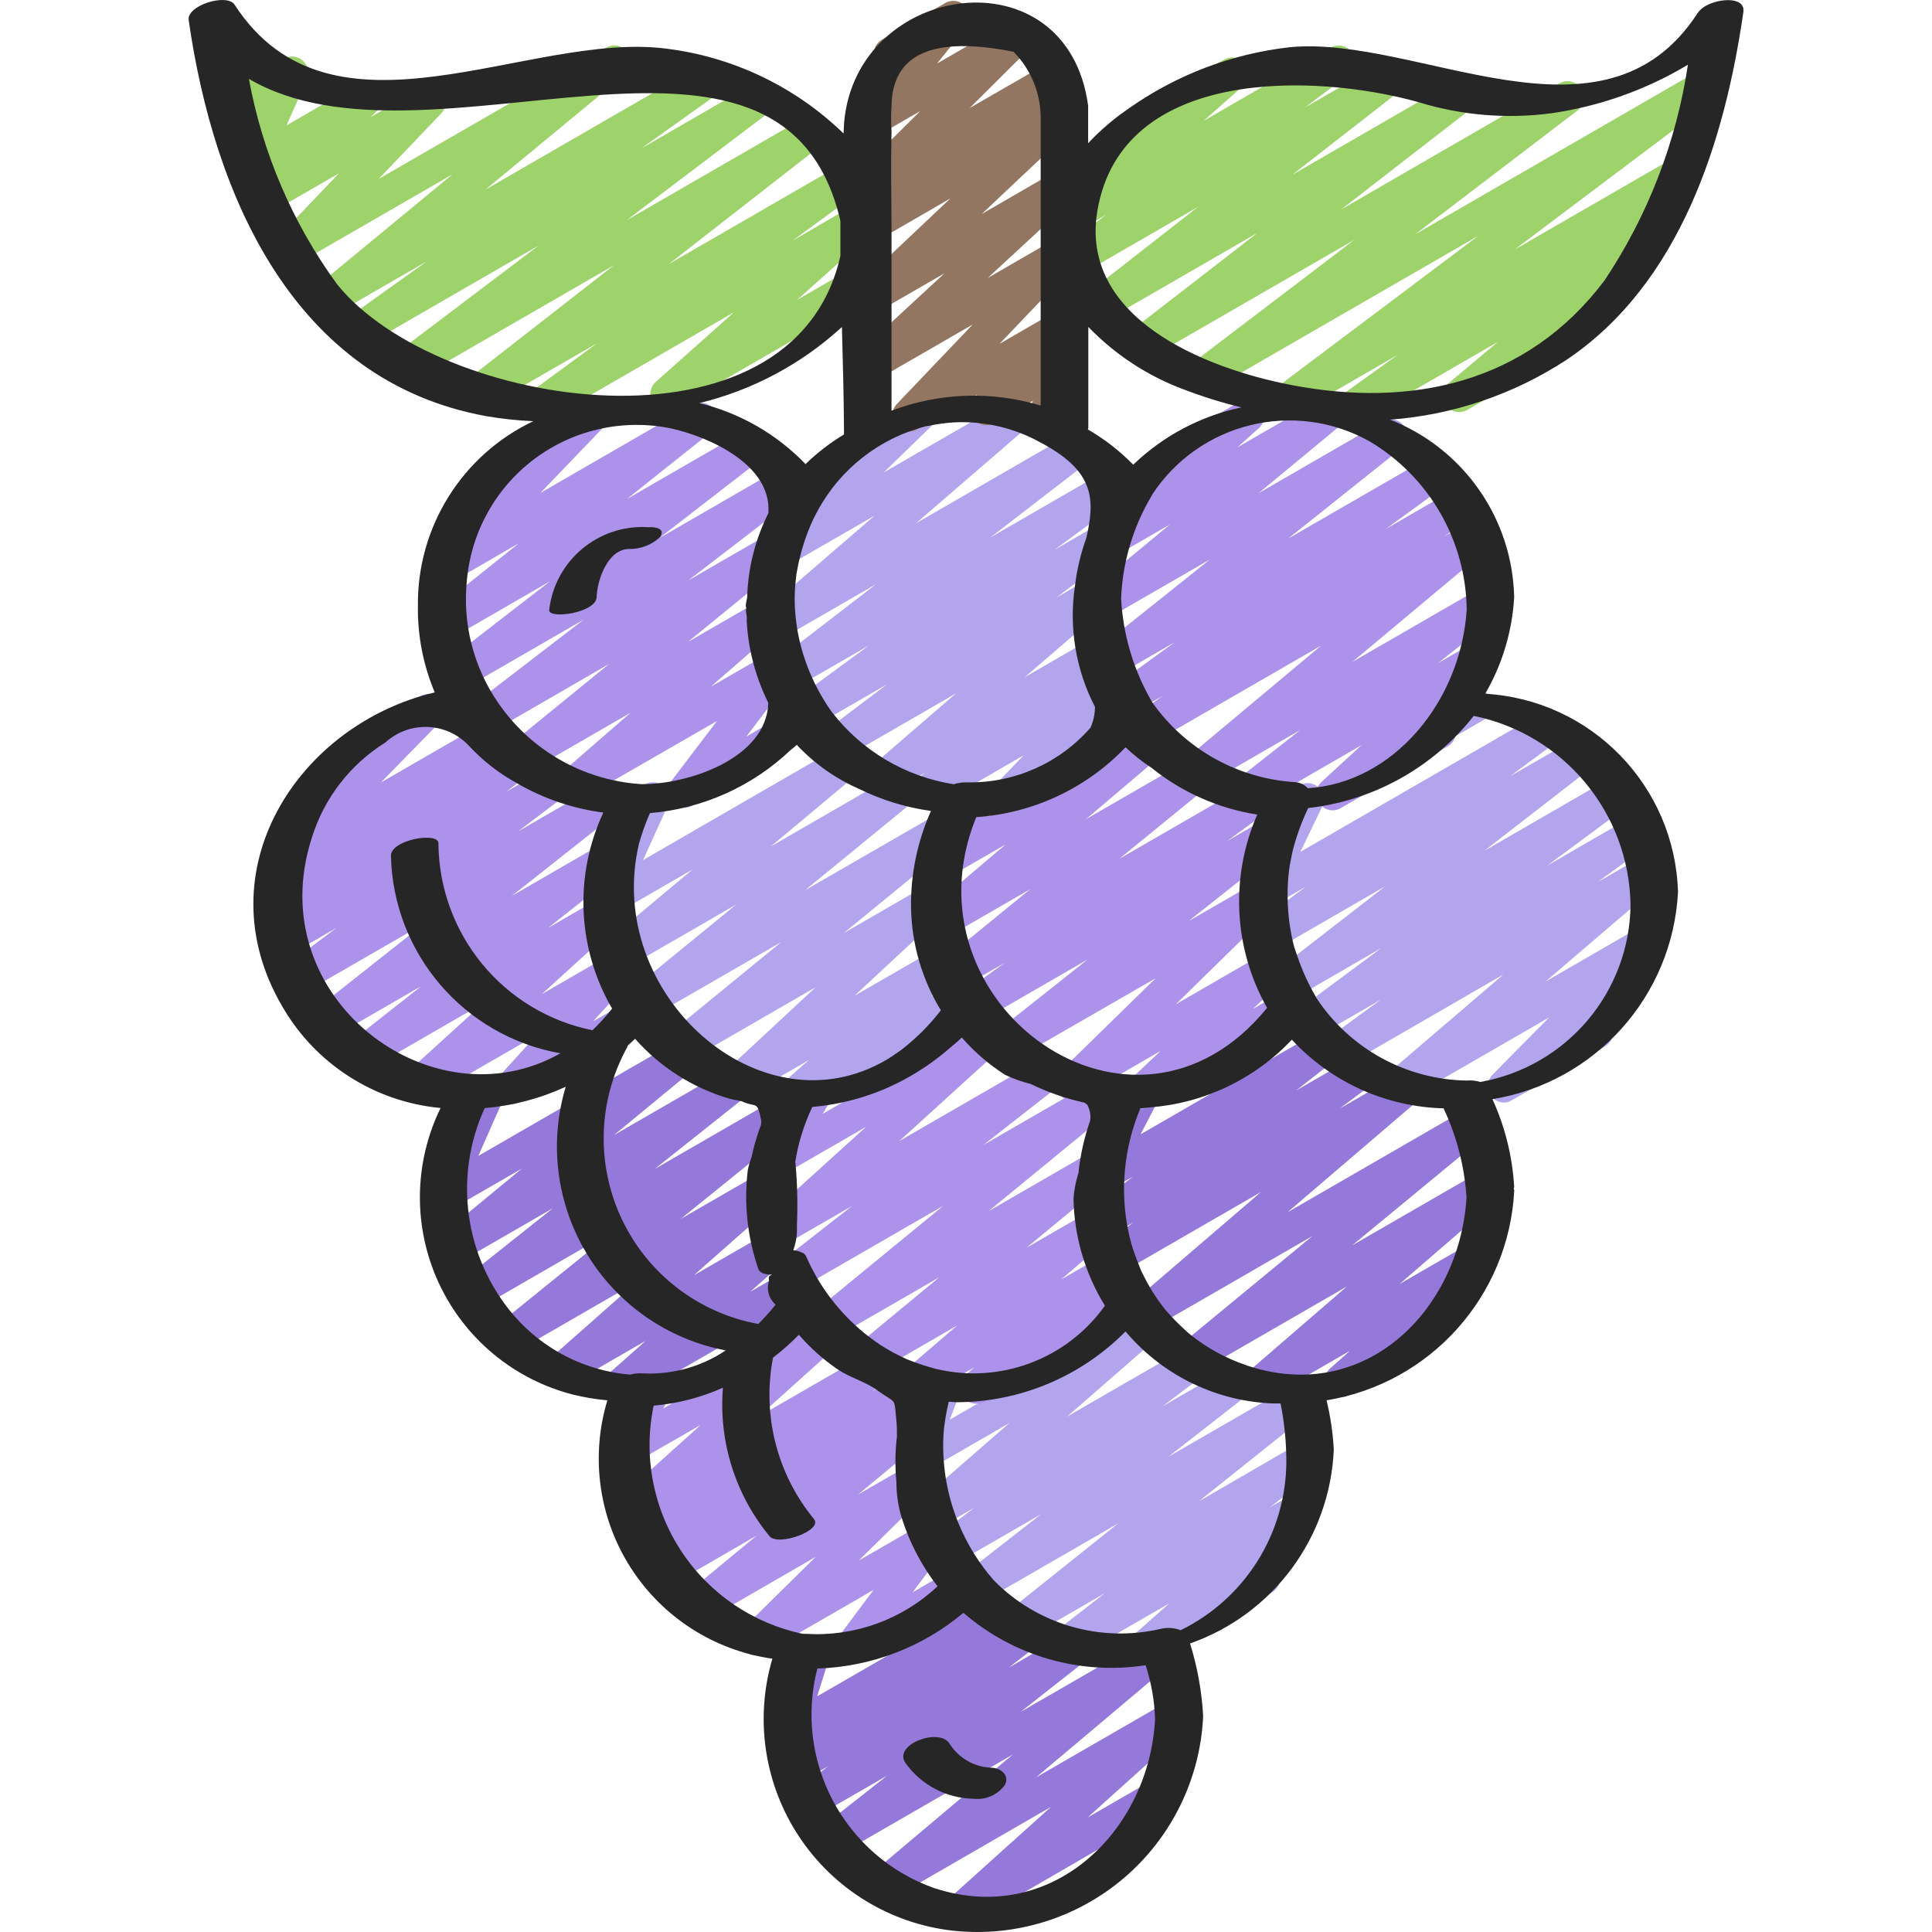 <svg height="503pt" viewBox="-49 0 503 503.117" width="503pt" xmlns="http://www.w3.org/2000/svg"><path d="m201.219 501.613c-1.77.004-3.355-1.086-3.992-2.738-.633-1.648-.184-3.52 1.133-4.703l26.273-23.637-41.352 23.891c-1.918 1.121-4.371.582-5.645-1.234-1.273-1.816-.941-4.305.762-5.727l36.285-30.559-45.047 25.984c-1.938 1.109-4.398.539-5.652-1.305-1.254-1.848-.871-4.348.875-5.734l17.066-13.426-18.305 10.551c-1.941 1.105-4.41.527-5.656-1.328-1.25-1.855-.852-4.359.91-5.738l7.75-5.973-6.582 3.797c-1.941 1.113-4.422.535-5.668-1.328s-.84-4.375.934-5.746l2.082-1.605c-1.492.348-3.055-.129-4.098-1.25-1.039-1.121-1.402-2.715-.945-4.176l3.926-12.547c-1.449-.668-2.402-2.086-2.473-3.68-.07-1.594.75-3.09 2.133-3.887l4.75-2.742c1.523-.875 3.426-.73 4.797.367 1.371 1.098 1.93 2.926 1.406 4.602l-3.129 9.992 44.371-25.602c1.945-1.113 4.422-.535 5.672 1.328 1.246 1.863.84 4.375-.934 5.746l-.98.762 4.742-2.75c1.949-1.172 4.473-.609 5.742 1.277 1.266 1.887.832 4.438-.988 5.797l-7.75 5.977 15.352-8.895c1.934-1.086 4.379-.512 5.625 1.328 1.246 1.836.875 4.32-.855 5.711l-17.066 13.418 35.441-20.48c1.914-1.113 4.359-.578 5.633 1.234 1.273 1.809.949 4.293-.742 5.719l-36.277 30.551 34.73-20.047c1.879-1.02 4.219-.492 5.48 1.23 1.262 1.727 1.055 4.117-.488 5.598l-26.281 23.652 16.68-9.625c2.027-1.059 4.527-.332 5.672 1.645 1.145 1.98.527 4.512-1.402 5.738l-51.746 30.02c-.66.375-1.41.566-2.168.547zm0 0" fill="#9579da"/><path d="m155.156 348.523c-1.934 0-3.621-1.297-4.121-3.16-.5-1.867.312-3.836 1.988-4.801l5.973-3.414c2.023-1.059 4.527-.332 5.672 1.648 1.145 1.977.523 4.508-1.406 5.734l-5.973 3.414c-.648.379-1.383.578-2.133.578zm0 0" fill="#ac92ea"/><path d="m172.777 432.988c-1.617 0-3.094-.914-3.816-2.359-.723-1.445-.566-3.176.402-4.469l9.07-12.133-28.602 16.504c-1.859 1.059-4.215.574-5.508-1.125-1.297-1.703-1.129-4.102.387-5.609l18.672-18.379-29.117 16.816c-1.922 1.113-4.379.566-5.645-1.258-1.266-1.828-.918-4.32.797-5.73l18.57-15.359-22.426 12.98c-1.961 1.105-4.441.5-5.672-1.387s-.781-4.402 1.02-5.75l3.5-2.559-3.32 1.922c-1.949 1.094-4.414.496-5.648-1.371-1.23-1.863-.816-4.363.957-5.73l3.48-2.629-2.441 1.41c-1.875 1.004-4.207.477-5.465-1.246-1.254-1.719-1.051-4.102.48-5.582l20.961-18.875-17.82 10.238c-1.633.965-3.707.734-5.09-.562-1.383-1.297-1.742-3.352-.883-5.043l3.68-7.297c-.551-.355-1.004-.844-1.324-1.414-1.18-2.039-.484-4.648 1.555-5.828l5.902-3.414c1.633-.965 3.707-.734 5.09.562 1.383 1.297 1.742 3.352.883 5.043l-1.703 3.414 40.711-23.5c1.875-1.008 4.207-.477 5.465 1.242 1.254 1.719 1.051 4.102-.48 5.582l-20.934 18.824 28.391-16.383c1.949-1.094 4.414-.496 5.648 1.367 1.23 1.867.816 4.367-.957 5.734l-3.48 2.625 10.148-5.859c1.961-1.137 4.465-.535 5.707 1.359 1.238 1.898.777 4.434-1.051 5.773l-4.027 2.953c1.953-.695 4.121.109 5.145 1.906 1.023 1.801.605 4.078-.988 5.398l-18.629 15.418 13.707-7.902c1.855-1.059 4.211-.574 5.508 1.125 1.293 1.703 1.125 4.102-.391 5.609l-18.652 18.371 17.586-10.152c1.754-1.008 3.969-.648 5.312.859 1.344 1.508 1.445 3.754.242 5.375l-9.078 12.16 11.094-6.414c1.324-.844 3-.891 4.367-.125 1.371.762 2.211 2.215 2.188 3.781-.02 1.566-.898 2.996-2.289 3.723l-29.082 16.793c-.637.375-1.367.574-2.105.574zm0 0" fill="#ac92ea"/><path d="m240.488 348.516c-1.93 0-3.621-1.297-4.121-3.16-.5-1.867.316-3.836 1.988-4.801l5.922-3.414c2.027-1.059 4.527-.332 5.672 1.645 1.145 1.98.523 4.512-1.406 5.738l-5.922 3.414c-.648.375-1.383.574-2.133.578zm0 0" fill="#b3a4ee"/><path d="m249.023 433.176c-1.773-.004-3.355-1.102-3.984-2.758-.629-1.652-.168-3.527 1.16-4.699l9.258-8.195-24.852 14.336c-1.941 1.109-4.41.531-5.656-1.324-1.246-1.855-.848-4.363.914-5.738l12.801-9.91-20.574 11.879c-1.93 1.078-4.363.504-5.605-1.32-1.246-1.828-.891-4.301.816-5.703l28.836-23.039-35.984 20.781c-1.941 1.121-4.422.551-5.676-1.309-1.254-1.859-.855-4.371.914-5.75l20.684-16.129-23.227 13.406c-1.949 1.109-4.426.52-5.668-1.348-1.238-1.867-.824-4.375.957-5.742l10.562-8.004-9.855 5.691c-1.902 1.105-4.336.586-5.617-1.207s-.988-4.266.676-5.707l23.895-20.812-21.676 12.512c-1.566.902-3.531.723-4.902-.449-1.375-1.176-1.863-3.086-1.215-4.773l3.875-10.148c-1.207-.832-1.902-2.223-1.84-3.688.059-1.461.867-2.793 2.137-3.523l4.465-2.559c1.562-.898 3.527-.715 4.895.461 1.379 1.172 1.867 3.082 1.223 4.77l-2.492 6.527 49.492-28.516c1.902-1.094 4.324-.562 5.598 1.223 1.273 1.785.984 4.242-.664 5.688l-23.895 20.812 30.773-17.766c1.949-1.117 4.434-.527 5.676 1.348 1.242 1.875.816 4.391-.977 5.754l-10.621 7.992 17.434-10.059c1.938-1.125 4.418-.555 5.672 1.305 1.258 1.859.855 4.371-.91 5.75l-20.68 16.148 32.062-18.5c1.93-1.078 4.359-.504 5.605 1.32 1.242 1.824.887 4.297-.82 5.699l-28.852 23.043 26.547-15.363c1.941-1.086 4.391-.5 5.629 1.348 1.238 1.848.852 4.336-.891 5.719l-12.801 9.875 6.223-3.586c1.895-1.078 4.301-.555 5.574 1.215 1.273 1.77 1.008 4.219-.617 5.672l-12.34 10.922c1.84.188 3.348 1.539 3.738 3.348s-.43 3.664-2.031 4.59l-31.035 17.922c-.648.375-1.387.574-2.133.57zm0 0" fill="#b3a4ee"/><path d="m283.242 271.672c-1.934 0-3.621-1.297-4.121-3.16-.5-1.867.312-3.836 1.984-4.801l5.84-3.359c2.023-1.062 4.527-.336 5.672 1.645 1.145 1.98.523 4.508-1.406 5.734l-5.836 3.371c-.648.375-1.387.57-2.133.57zm0 0" fill="#9579da"/><path d="m278.668 364.816c-1.781-.004-3.375-1.109-3.996-2.777-.621-1.672-.141-3.551 1.203-4.715l25.824-22.316-38.684 22.332c-1.918 1.09-4.352.535-5.609-1.277s-.926-4.285.762-5.703l34.57-28.492-42.137 24.328c-1.906 1.082-4.32.543-5.586-1.246-1.27-1.789-.973-4.246.68-5.684l33.637-28.859-36.957 21.332c-1.957 1.129-4.449.539-5.695-1.344-1.242-1.883-.805-4.41 1-5.762l8.383-6.281-5.977 3.414c-1.934 1.074-4.371.488-5.605-1.348-1.238-1.836-.867-4.312.855-5.703l10.598-8.293-6.348 3.66c-1.645.949-3.711.699-5.082-.609s-1.715-3.367-.844-5.047l6.359-12.254c-1.25-.809-1.988-2.207-1.953-3.691.039-1.484.844-2.844 2.133-3.59l6.238-3.609c1.641-.945 3.711-.699 5.078.609 1.371 1.309 1.715 3.367.844 5.051l-4.387 8.445 46.301-26.727c1.941-1.102 4.398-.523 5.645 1.328 1.246 1.848.859 4.348-.891 5.73l-10.555 8.262 15.027-8.672c1.953-1.129 4.449-.539 5.691 1.344 1.242 1.883.805 4.41-1 5.766l-8.387 6.281 15.195-8.773c1.91-1.098 4.34-.566 5.609 1.227 1.273 1.797.973 4.266-.691 5.703l-33.684 28.832 46.559-26.879c1.922-1.109 4.371-.562 5.637 1.258 1.266 1.82.926 4.309-.781 5.723l-34.559 28.508 33.277-19.207c1.902-1.09 4.324-.562 5.598 1.223 1.273 1.785.988 4.246-.664 5.691l-25.855 22.348 18.191-10.504c1.879-1.008 4.211-.477 5.465 1.242 1.258 1.719 1.051 4.102-.48 5.582l-12.578 11.281c1.359.734 2.219 2.148 2.238 3.695.02 1.547-.797 2.984-2.137 3.754l-23.984 13.938c-1.879 1.004-4.211.477-5.465-1.246-1.254-1.719-1.051-4.102.48-5.582l5.266-4.719-21.641 12.492c-.652.363-1.387.547-2.133.531zm0 0" fill="#9579da"/><path d="m197.898 271.684c-1.938.004-3.637-1.293-4.137-3.164-.5-1.871.324-3.848 2.004-4.809l5.922-3.414c2.043-1.176 4.652-.477 5.832 1.566 1.18 2.043.477 4.656-1.566 5.832l-5.922 3.414c-.648.371-1.383.566-2.133.574zm0 0" fill="#ac92ea"/><path d="m205.188 365.539c-1.781.004-3.375-1.102-4-2.766-.625-1.668-.152-3.547 1.191-4.719l2.242-1.945-12.66 7.305c-1.91 1.102-4.34.566-5.609-1.227-1.273-1.797-.973-4.266.691-5.703l13.133-11.289-21.672 12.512c-1.922 1.109-4.371.559-5.637-1.258-1.266-1.82-.926-4.309.781-5.723l21.871-18.09-27.93 16.117c-1.922 1.094-4.363.539-5.621-1.277-1.258-1.82-.918-4.297.781-5.711l33.809-27.742-37.836 21.828c-1.938 1.074-4.371.492-5.609-1.344-1.238-1.836-.867-4.312.855-5.703l18.852-14.746-18.074 10.426c-1.879 1.035-4.23.516-5.5-1.215-1.266-1.73-1.055-4.129.5-5.609l26.75-24.227-21.633 12.484c-1.699 1.008-3.871.719-5.246-.707-1.371-1.422-1.59-3.602-.52-5.266l5.051-8.234c-.312-.297-.578-.637-.793-1.008-1.172-2.039-.477-4.641 1.562-5.82l6.234-3.609c1.691-.973 3.824-.676 5.184.723 1.363 1.395 1.602 3.535.586 5.199l-1.766 2.883 41.746-24.098c1.879-1.031 4.23-.512 5.496 1.219 1.27 1.73 1.055 4.129-.496 5.609l-26.742 24.312 36.051-20.812c1.938-1.098 4.391-.52 5.637 1.324 1.242 1.844.863 4.336-.875 5.723l-18.875 14.77 30.27-17.465c1.918-1.094 4.359-.539 5.617 1.277 1.258 1.82.918 4.297-.781 5.711l-33.801 27.734 26.855-15.5c1.918-1.086 4.352-.531 5.609 1.281 1.258 1.809.93 4.281-.762 5.699l-21.855 18.074 17.211-9.934c1.91-1.117 4.355-.59 5.637 1.211 1.281 1.805.973 4.285-.711 5.719l-13.109 11.266 11.453-6.613c1.898-1.07 4.301-.539 5.566 1.234 1.266 1.777.992 4.219-.633 5.668l-2.211 1.938 1.238-.715c1.32-.844 3-.891 4.367-.125 1.367.762 2.207 2.215 2.188 3.781-.023 1.566-.902 2.996-2.289 3.723l-39.602 22.879c-.66.379-1.41.578-2.168.57zm0 0" fill="#ac92ea"/><path d="m114.289 270.668c-1.93 0-3.621-1.297-4.121-3.164-.5-1.863.316-3.832 1.988-4.801l4.199-2.422c1.32-.84 3-.887 4.367-.125 1.367.766 2.207 2.215 2.188 3.785-.023 1.566-.902 2.996-2.289 3.723l-4.199 2.422c-.648.379-1.383.578-2.133.582zm0 0" fill="#9579da"/><path d="m112.215 365.223c-1.773.004-3.359-1.094-3.988-2.75-.629-1.656-.168-3.531 1.156-4.707l9.695-8.594-20.031 11.562c-1.898 1.102-4.32.582-5.602-1.199s-1.004-4.246.645-5.695l22.547-19.914-31.141 17.969c-1.918 1.043-4.309.469-5.547-1.328s-.922-4.238.734-5.66l30.723-24.84-35.32 20.395c-1.938 1.156-4.445.605-5.715-1.262-1.273-1.867-.867-4.398.918-5.777l23.613-18.773-24.227 13.984c-1.918 1.09-4.352.535-5.609-1.277-1.258-1.812-.93-4.285.762-5.703l21.027-17.348-18.383 10.605c-1.598.918-3.602.707-4.973-.523-1.371-1.227-1.797-3.199-1.059-4.887l7.492-16.98c-1.438-.676-2.379-2.09-2.449-3.676-.066-1.586.75-3.078 2.125-3.875l6.117-3.531c1.598-.918 3.602-.707 4.973.523 1.371 1.227 1.797 3.199 1.062 4.887l-6.25 14.156 51.492-29.723c1.922-1.113 4.379-.566 5.645 1.262 1.266 1.824.918 4.316-.797 5.727l-21.02 17.324 29.441-16.992c1.934-1.125 4.406-.562 5.668 1.285 1.262 1.848.879 4.355-.871 5.746l-23.613 18.773 32.699-18.875c1.926-1.105 4.379-.547 5.637 1.281 1.262 1.832.906 4.32-.816 5.727l-30.719 24.855 20.949-12.09c1.895-1.082 4.301-.559 5.574 1.211 1.277 1.773 1.012 4.219-.617 5.676l-22.543 19.914 19.445-11.219c1.895-1.078 4.297-.559 5.57 1.211 1.273 1.766 1.016 4.207-.602 5.664l-9.68 8.613 9.062-5.234c2.027-1.059 4.527-.332 5.672 1.648 1.145 1.977.527 4.508-1.402 5.734l-45.32 26.164c-.656.367-1.398.555-2.152.535zm0 0" fill="#9579da"/><g fill="#ac92ea"><path d="m297.996 211.02c-1.762 0-3.344-1.078-3.984-2.723-.637-1.641-.203-3.504 1.098-4.695l10.387-9.555-27.203 15.719c-1.941 1.141-4.434.578-5.695-1.285-1.262-1.863-.863-4.387.914-5.766l15.977-12.578-24.664 14.25c-1.914 1.098-4.352.555-5.617-1.254-1.266-1.809-.941-4.285.746-5.707l35.039-29.312-43.52 25.129c-1.984 1.207-4.562.609-5.812-1.344-1.25-1.953-.711-4.547 1.211-5.84l6.945-4.906-7.816 4.504c-1.961 1.117-4.457.512-5.688-1.383-1.23-1.895-.77-4.418 1.047-5.758l15.523-11.297-15.363 8.898c-1.926 1.168-4.43.633-5.715-1.219-1.285-1.852-.906-4.383.859-5.777l29.375-23.441-26.934 15.555c-1.922 1.137-4.398.594-5.672-1.238-1.273-1.836-.918-4.344.816-5.75l21.336-17.656-13.512 7.809c-1.895 1.113-4.324.602-5.613-1.176-1.289-1.781-1.016-4.246.633-5.703l12.66-11.375c-.742-.379-1.359-.973-1.766-1.707-1.176-2.039-.477-4.648 1.562-5.828l24.355-14.062c1.875-1.004 4.207-.477 5.461 1.246 1.258 1.719 1.051 4.102-.48 5.582l-5.707 5.121 21.965-12.684c1.926-1.133 4.398-.594 5.672 1.242 1.273 1.836.918 4.34-.816 5.75l-21.332 17.645 32.312-18.66c1.938-1.125 4.41-.566 5.672 1.285 1.258 1.848.879 4.355-.875 5.746l-29.371 23.43 36.379-21c1.961-1.117 4.457-.508 5.688 1.383 1.23 1.895.77 4.422-1.047 5.762l-15.562 11.324 17.414-10.055c1.973-1.137 4.496-.523 5.723 1.395 1.23 1.918.734 4.465-1.121 5.781l-6.898 4.883 6.332-3.66c1.922-1.125 4.379-.586 5.652 1.238 1.273 1.82.938 4.316-.777 5.734l-35.055 29.32 33.492-19.34c1.938-1.113 4.41-.543 5.664 1.309 1.254 1.852.863 4.359-.895 5.742l-15.98 12.621 9.309-5.375c1.879-1.062 4.258-.555 5.535 1.188 1.281 1.738 1.059 4.16-.52 5.637l-13.363 12.289c1.812.238 3.273 1.605 3.629 3.402.355 1.793-.473 3.613-2.059 4.523l-27.836 16.078c-.641.379-1.371.582-2.113.59zm0 0"/><path d="m129.059 210.371c-1.613 0-3.094-.914-3.816-2.359-.723-1.445-.566-3.176.406-4.469l12.004-15.785-35.812 20.617c-1.906 1.109-4.348.586-5.629-1.211-1.277-1.797-.977-4.273.695-5.711l18.254-15.855-26.609 15.359c-1.926 1.125-4.395.578-5.664-1.262-1.266-1.84-.902-4.344.836-5.742l25.797-21.027-30.918 17.867c-1.949 1.152-4.457.582-5.719-1.301-1.258-1.883-.824-4.418.984-5.781l29.062-22.348-30.719 17.742c-1.945 1.141-4.445.57-5.703-1.305-1.258-1.875-.836-4.402.957-5.77l26.695-20.652-25.098 14.508c-1.938 1.133-4.418.57-5.68-1.285-1.262-1.855-.871-4.371.891-5.754l21.82-17.395-16.211 9.387c-1.84 1.051-4.172.594-5.477-1.074s-1.191-4.039.27-5.57l17-17.742c-1.805.398-3.66-.43-4.566-2.039-1.18-2.039-.484-4.648 1.555-5.828l24.266-14.02c1.844-1.062 4.188-.609 5.496 1.066 1.309 1.676 1.188 4.059-.289 5.59l-16.461 17.141 39.586-22.859c1.938-1.156 4.445-.605 5.715 1.262 1.27 1.863.867 4.398-.918 5.777l-21.82 17.383 30.328-17.512c1.941-1.105 4.41-.527 5.656 1.328 1.246 1.855.848 4.359-.914 5.738l-26.699 20.668 31.922-18.43c1.945-1.117 4.422-.539 5.672 1.324 1.246 1.863.84 4.375-.934 5.75l-29.059 22.34 20.855-12.031c1.926-1.102 4.371-.543 5.629 1.281 1.258 1.82.91 4.305-.797 5.715l-25.805 21.066 19.242-11.09c1.902-1.094 4.32-.562 5.594 1.223 1.273 1.785.988 4.242-.66 5.688l-18.254 15.863 15.77-9.105c1.758-1.008 3.988-.637 5.324.887 1.34 1.523 1.422 3.777.195 5.395l-11.996 15.777 5.973-3.465c2.043-1.176 4.652-.477 5.832 1.566 1.18 2.043.477 4.656-1.566 5.832l-24.352 14.062c-.648.375-1.387.574-2.137.574zm0 0"/><path d="m240.488 194.934c-1.93 0-3.621-1.297-4.121-3.164-.5-1.863.316-3.832 1.988-4.797l5.973-3.465c2.039-1.16 4.633-.457 5.805 1.574 1.172 2.031.484 4.629-1.539 5.816l-5.973 3.465c-.648.371-1.383.57-2.133.57zm0 0"/><path d="m247.758 288.918c-1.746 0-3.312-1.066-3.957-2.688-.645-1.625-.234-3.477 1.031-4.676l8.344-7.875-21.102 12.184c-1.859 1.074-4.23.598-5.527-1.113-1.301-1.711-1.125-4.121.406-5.625l24.953-24.391-37.426 21.562c-1.934 1.082-4.371.508-5.617-1.324-1.242-1.828-.879-4.309.836-5.707l24.422-19.371-28.66 16.547c-1.969 1.148-4.484.551-5.727-1.355s-.77-4.453 1.074-5.785l11.691-8.535-11.656 6.734c-1.926 1.121-4.391.57-5.656-1.262s-.91-4.328.816-5.734l23.203-18.938-21.965 12.68c-1.914 1.109-4.352.574-5.625-1.23-1.273-1.809-.957-4.285.727-5.715l20.48-17.406-15.277 8.812c-1.699.977-3.844.668-5.199-.746-1.355-1.414-1.578-3.566-.535-5.227l4.977-7.789c-.996-.922-1.496-2.258-1.344-3.605.148-1.348.93-2.543 2.102-3.223l6.598-3.812c1.699-.977 3.844-.668 5.203.746 1.355 1.41 1.574 3.566.531 5.227l-1.484 2.32 40.961-23.629c1.91-1.109 4.352-.574 5.625 1.234 1.273 1.805.957 4.281-.727 5.711l-20.48 17.398 27.016-15.598c1.926-1.121 4.387-.57 5.656 1.262 1.266 1.832.91 4.328-.816 5.734l-23.203 18.938 35.113-20.277c1.965-1.145 4.484-.547 5.727 1.359s.77 4.453-1.074 5.785l-11.742 8.531 9.66-5.57c1.934-1.109 4.398-.539 5.652 1.305 1.25 1.848.871 4.344-.875 5.734l-24.395 19.344 16.461-9.496c1.859-1.074 4.227-.594 5.527 1.117 1.301 1.711 1.125 4.121-.41 5.625l-24.926 24.422 23.383-13.508c1.883-1.129 4.316-.641 5.621 1.121 1.305 1.766 1.059 4.234-.57 5.707l-8.344 7.875 8.148-4.703c2.039-1.16 4.629-.453 5.805 1.578 1.172 2.031.484 4.625-1.539 5.812l-39.773 22.965c-.645.363-1.375.555-2.117.543zm0 0"/></g><path d="m328.824 191.727c-1.93 0-3.621-1.301-4.121-3.164-.5-1.867.316-3.832 1.988-4.801l6.484-3.746c2.039-1.156 4.633-.453 5.805 1.578s.488 4.625-1.535 5.812l-6.488 3.746c-.645.379-1.383.574-2.133.574zm0 0" fill="#b3a4ee"/><path d="m342.656 287.129c-1.723 0-3.277-1.031-3.941-2.625-.664-1.59-.309-3.422.906-4.648l14.727-14.898-36.691 21.164c-1.906 1.078-4.32.543-5.586-1.246-1.27-1.789-.973-4.246.68-5.684l29.711-25.43-41.043 23.73c-1.965 1.117-4.457.512-5.688-1.383s-.773-4.418 1.043-5.758l13.766-10.035-16.762 9.676c-1.953 1.09-4.414.484-5.641-1.387-1.227-1.871-.801-4.371.977-5.73l21.535-15.992-23.039 13.332c-1.945 1.133-4.434.559-5.688-1.305-1.258-1.867-.848-4.391.934-5.762l28.758-22.309-28.414 16.41c-1.961 1.125-4.453.523-5.691-1.363-1.238-1.887-.789-4.414 1.023-5.762l12.457-9.215-9.012 5.215c-1.617.926-3.652.695-5.023-.574-1.367-1.27-1.754-3.281-.949-4.965l7.133-14.984c-.715-.375-1.309-.949-1.707-1.656-1.176-2.039-.477-4.648 1.562-5.828l6.309-3.637c1.617-.922 3.645-.691 5.012.574 1.367 1.266 1.758 3.273.961 4.957l-5.699 11.828 62.43-36.047c1.957-1.121 4.449-.523 5.688 1.367 1.238 1.887.789 4.41-1.023 5.758l-12.48 9.219 17.355-9.977c1.941-1.109 4.41-.531 5.656 1.328 1.246 1.855.848 4.359-.914 5.738l-28.773 22.312 33.188-19.156c1.957-1.113 4.438-.516 5.676 1.367 1.234 1.879.797 4.395-1 5.75l-21.547 15.941 22.117-12.801c1.969-1.164 4.504-.566 5.75 1.352 1.242 1.918.754 4.473-1.105 5.797l-13.738 10.012 11.383-6.57c1.91-1.102 4.344-.57 5.617 1.23 1.273 1.801.965 4.273-.711 5.707l-29.715 25.43 24.109-13.926c1.848-1.004 4.148-.516 5.426 1.156 1.277 1.672 1.145 4.023-.309 5.539l-16.059 16.215c1.953-.066 3.703 1.207 4.242 3.086.543 1.879-.266 3.887-1.953 4.867l-24.133 13.934c-.629.402-1.348.629-2.094.66zm0 0" fill="#b3a4ee"/><path d="m83.918 287.598c-1.688 0-3.215-.996-3.898-2.539-.684-1.547-.391-3.348.742-4.598l9.914-10.914-28.688 16.531c-1.879 1.047-4.246.531-5.516-1.203-1.273-1.734-1.055-4.145.508-5.625l19.77-17.969-30.129 17.391c-1.938 1.109-4.398.539-5.652-1.309-1.254-1.844-.871-4.344.871-5.734l18.836-14.848-22.836 13.176c-1.938 1.109-4.398.543-5.652-1.305-1.254-1.844-.871-4.344.871-5.734l28.426-22.469-30.855 17.793c-1.953 1.117-4.438.527-5.68-1.348-1.242-1.875-.812-4.391.977-5.754l12.605-9.488-11.164 6.445c-1.953 1.145-4.461.562-5.711-1.324-1.254-1.887-.812-4.422 1-5.777l6.352-4.797-3.242 1.879c-1.953 1.133-4.449.555-5.699-1.324s-.82-4.406.98-5.766l4.812-3.672c-1.801.23-3.547-.707-4.355-2.328-.812-1.625-.504-3.582.762-4.883l16.426-16.852c-1.672.191-3.297-.645-4.113-2.117-1.176-2.039-.477-4.648 1.562-5.828l24.242-13.996c1.848-1.062 4.199-.602 5.504 1.082 1.309 1.688 1.168 4.078-.324 5.602l-15.445 15.785 27.152-15.684c1.953-1.133 4.449-.555 5.699 1.324s.82 4.406-.977 5.766l-2.75 2.102 5.121-2.988c1.953-1.145 4.461-.562 5.711 1.324 1.254 1.887.812 4.422-1 5.777l-6.352 4.793 11.062-6.355c1.953-1.145 4.461-.566 5.711 1.32 1.254 1.887.812 4.426-1.004 5.781l-12.617 9.547 22.039-12.73c1.938-1.133 4.422-.57 5.684 1.285 1.258 1.852.867 4.367-.895 5.754l-28.418 22.469 23.418-13.527c1.938-1.113 4.406-.543 5.66 1.309 1.254 1.852.863 4.355-.891 5.742l-18.816 14.863 13.125-7.578c1.879-1.047 4.242-.531 5.516 1.203s1.055 4.148-.508 5.625l-19.762 17.988 18.012-10.41c1.82-1.047 4.133-.617 5.449 1.02 1.32 1.633 1.25 3.984-.156 5.543l-9.926 10.922 5.23-3.02c1.32-.777 2.957-.781 4.281-.02 1.328.762 2.148 2.176 2.145 3.707s-.828 2.945-2.16 3.699l-28.895 16.684c-.633.375-1.352.574-2.09.582zm0 0" fill="#ac92ea"/><path d="m192.293 210.609c-1.812 0-3.426-1.145-4.027-2.852-.602-1.707-.059-3.609 1.355-4.742l2.277-1.828-8.934 5.164c-1.906 1.098-4.336.566-5.609-1.23-1.273-1.793-.973-4.262.695-5.699l21.836-18.852-29.652 17.129c-1.953 1.145-4.461.562-5.715-1.324-1.25-1.887-.812-4.422 1.004-5.777l16.418-12.391-19.344 11.164c-1.957 1.074-4.41.461-5.629-1.41-1.219-1.867-.793-4.359.977-5.715l19.199-14.109-19.488 11.223c-1.945 1.117-4.422.539-5.672-1.328-1.246-1.863-.84-4.371.934-5.746l26.156-20.156-24.543 14.168c-1.902 1.074-4.312.539-5.578-1.246-1.266-1.781-.98-4.234.664-5.676l29.074-25.09-23.043 13.289c-1.863 1.09-4.246.613-5.551-1.105-1.305-1.719-1.117-4.145.434-5.645l14.941-14.508c-1.84-.188-3.352-1.539-3.738-3.348-.391-1.809.43-3.66 2.031-4.59l24.668-14.242c1.867-1.105 4.27-.633 5.578 1.094 1.312 1.73 1.113 4.168-.457 5.668l-12.484 12.141 32.555-18.773c1.902-1.074 4.312-.539 5.582 1.242 1.266 1.785.977 4.238-.668 5.68l-29.062 25.078 40.816-23.566c1.945-1.145 4.445-.574 5.699 1.301 1.258 1.875.84 4.402-.957 5.773l-26.188 20.188 31.23-18.031c1.961-1.133 4.469-.535 5.707 1.363 1.238 1.895.781 4.43-1.047 5.77l-19.164 14.098 12.062-6.961c1.957-1.145 4.465-.566 5.715 1.32 1.254 1.887.812 4.426-1.004 5.777l-16.391 12.375 8.797-5.121c1.906-1.094 4.328-.562 5.602 1.227 1.273 1.789.98 4.254-.676 5.695l-21.848 18.859 18.34-10.602c1.934-1.148 4.43-.594 5.699 1.266 1.27 1.855.879 4.383-.895 5.766l-2.273 1.812.617-.336c1.84-1.062 4.184-.605 5.492 1.066 1.312 1.676 1.188 4.059-.289 5.59l-6.688 6.973c2.055-.461 4.141.652 4.906 2.613.762 1.965-.02 4.191-1.844 5.246l-24.371 14.07c-1.84 1.062-4.18.613-5.492-1.059-1.309-1.672-1.191-4.055.277-5.586l6.211-6.469-23.133 13.395c-.641.359-1.363.543-2.098.531zm0 0" fill="#b3a4ee"/><path d="m155.156 194.934c-1.934 0-3.621-1.297-4.121-3.164-.5-1.863.312-3.832 1.988-4.797l5.973-3.465c1.32-.773 2.953-.781 4.281-.02s2.145 2.18 2.141 3.707c0 1.531-.824 2.945-2.156 3.703l-5.973 3.465c-.648.371-1.387.57-2.133.57zm0 0" fill="#b3a4ee"/><path d="m158.09 289.062c-1.777.004-3.367-1.098-3.996-2.762-.625-1.664-.156-3.539 1.18-4.711l6.34-5.562-16.5 9.52c-1.883 1.094-4.285.598-5.578-1.156-1.293-1.75-1.059-4.195.543-5.668l23.277-21.648-33.867 19.566c-1.922 1.074-4.344.512-5.594-1.297-1.254-1.812-.922-4.277.762-5.691l29.715-24.32-34.988 20.188c-1.926 1.121-4.387.57-5.652-1.262-1.27-1.832-.914-4.328.816-5.734l28.074-22.953-29.211 16.859c-1.922 1.145-4.398.613-5.68-1.215-1.281-1.832-.934-4.344.797-5.754l22.785-19.059-20.215 11.676c-1.609.93-3.633.715-5.008-.535s-1.781-3.246-1.008-4.934l7.68-16.848c-1.523-.609-2.562-2.043-2.672-3.68-.105-1.641.738-3.195 2.168-4l6.598-3.812c1.605-.93 3.633-.715 5.008.535 1.371 1.25 1.781 3.246 1.008 4.934l-6.484 14.242 51.199-29.586c1.918-1.121 4.379-.582 5.652 1.238 1.273 1.824.934 4.32-.781 5.734l-22.773 19.055 32.094-18.535c1.926-1.125 4.395-.574 5.664 1.262 1.266 1.84.902 4.344-.836 5.746l-28.059 22.953 34.988-20.18c1.922-1.102 4.367-.543 5.629 1.281 1.258 1.824.91 4.305-.801 5.715l-29.719 24.328 21.035-12.141c1.883-1.109 4.297-.617 5.598 1.141 1.297 1.758 1.059 4.211-.555 5.684l-23.273 21.648 21.336-12.305c1.898-1.102 4.328-.582 5.609 1.203 1.281 1.789.996 4.254-.66 5.703l-6.34 5.562 5.391-3.113c2.039-1.16 4.633-.457 5.805 1.574s.484 4.629-1.535 5.812l-42.812 24.75c-.656.375-1.398.566-2.152.551zm0 0" fill="#b3a4ee"/><path d="m91.754 109.711c-1.836 0-3.469-1.176-4.051-2.918-.578-1.742.02-3.66 1.488-4.762l17.324-12.707-30.234 17.461c-1.941 1.121-4.422.551-5.676-1.309-1.254-1.859-.855-4.371.914-5.75l39.254-30.617-51.949 29.984c-1.957 1.148-4.465.566-5.715-1.32-1.254-1.887-.812-4.422 1.004-5.777l37.102-28.059-45.484 26.266c-1.973 1.16-4.508.555-5.746-1.367-1.238-1.926-.738-4.484 1.133-5.801l21.059-15.035-24.918 14.387c-1.922 1.137-4.398.594-5.672-1.238-1.273-1.836-.918-4.344.816-5.75l36.387-30.012-40.66 23.465c-1.84 1.078-4.188.633-5.508-1.039-1.316-1.676-1.199-4.062.277-5.598l16.297-17.066-17.57 10.129c-1.867 1.125-4.285.66-5.602-1.082-1.316-1.738-1.109-4.191.48-5.684l2.023-1.949-.109.062c-1.602.922-3.613.711-4.988-.523-1.375-1.234-1.797-3.215-1.047-4.906l5.324-11.945-3.941 2.277c-1.5.871-3.379.75-4.75-.312-1.375-1.059-1.969-2.844-1.504-4.516l1.52-5.48c-.668.023-1.328-.137-1.914-.461-1.285-.648-2.16-1.902-2.32-3.336l-.852-7.543c-.23-.238-.426-.504-.59-.793-.566-.98-.719-2.148-.422-3.238.293-1.094 1.012-2.027 1.992-2.59l.801-.461c1.25-.723 2.781-.77 4.066-.117 1.289.648 2.16 1.906 2.316 3.344l.43 3.969 1.023-.59c1.5-.871 3.379-.75 4.75.312 1.375 1.059 1.969 2.844 1.504 4.516l-1.297 4.703 6.305-3.645c1.602-.93 3.621-.719 4.996.523 1.375 1.238 1.797 3.223 1.039 4.914l-5.324 11.945 18.773-10.855c1.867-1.125 4.285-.656 5.602 1.082 1.316 1.738 1.109 4.191-.484 5.688l-2.012 1.938 13.199-7.621c1.84-1.062 4.176-.613 5.488 1.055s1.199 4.047-.266 5.582l-16.297 17.066 59.297-34.207c1.922-1.117 4.379-.566 5.645 1.258 1.266 1.828.918 4.32-.797 5.73l-36.352 30.004 57.105-32.977c1.973-1.156 4.508-.551 5.746 1.371 1.238 1.922.738 4.48-1.129 5.797l-21.098 15.062 28.59-16.512c1.953-1.145 4.461-.566 5.711 1.32 1.254 1.891.812 4.426-1.004 5.781l-37.094 28.098 45.484-26.258c1.938-1.098 4.398-.52 5.645 1.328 1.246 1.852.855 4.348-.891 5.73l-39.254 30.609 44.867-25.914c1.969-1.184 4.52-.602 5.773 1.324 1.254 1.922.762 4.492-1.113 5.816l-17.324 12.699 16.52-9.602c1.895-1.094 4.309-.578 5.594 1.195 1.281 1.77 1.016 4.227-.617 5.684l-20.328 18.148 10.438-6.031c2.043-1.18 4.656-.477 5.832 1.566 1.18 2.043.477 4.652-1.566 5.832l-46.488 26.844c-1.898 1.117-4.332.605-5.621-1.18-1.289-1.781-1.008-4.254.645-5.707l20.336-18.113-48.203 27.836c-.648.375-1.387.574-2.133.57zm0 0" fill="#9ed26a"/><path d="m304.02 109.746c-1.852-.004-3.488-1.199-4.055-2.965-.566-1.762.066-3.688 1.57-4.766l13.406-9.617-26.309 15.188c-1.957 1.156-4.477.578-5.73-1.316-1.254-1.898-.801-4.445 1.031-5.793l51.992-39.074-69.836 40.305c-1.949 1.109-4.426.52-5.664-1.348-1.242-1.867-.824-4.379.953-5.742l42.246-32.164-53.758 31.027c-1.941 1.109-4.41.531-5.656-1.328-1.246-1.855-.852-4.359.91-5.738l33.281-25.77-39.594 22.852c-1.941 1.125-4.422.555-5.676-1.305-1.254-1.859-.855-4.371.914-5.754l28.816-22.52-30.566 17.641c-1.957 1.141-4.465.551-5.711-1.344-1.246-1.891-.793-4.426 1.027-5.773l11.363-8.492-7.574 4.379c-1.898 1.082-4.309.559-5.582-1.219-1.277-1.773-1.004-4.223.633-5.676l13.652-12.023c-1.812-.242-3.27-1.613-3.621-3.406-.352-1.793.473-3.609 2.059-4.52l31.086-17.922c1.902-1.105 4.332-.582 5.613 1.203s.992 4.254-.664 5.699l-10.238 9.031 33.051-19.09c1.949-1.105 4.426-.508 5.66 1.367 1.234 1.871.805 4.379-.977 5.738l-11.395 8.535 20.824-12.016c1.938-1.102 4.398-.523 5.645 1.328 1.246 1.848.855 4.348-.891 5.73l-28.785 22.426 41.285-23.836c1.941-1.105 4.41-.527 5.656 1.328 1.246 1.855.848 4.359-.914 5.738l-33.277 25.789 56.762-32.812c1.953-1.133 4.449-.555 5.699 1.324s.82 4.406-.98 5.77l-42.238 32.211 73.156-42.238c1.957-1.16 4.477-.578 5.73 1.316 1.254 1.898.801 4.445-1.027 5.789l-51.977 39.117 40.414-23.328c1.973-1.16 4.508-.555 5.746 1.367 1.238 1.926.738 4.484-1.133 5.801l-13.422 9.59 2.09-1.203c1.918-1.098 4.352-.551 5.617 1.258s.945 4.281-.742 5.707l-18.176 15.25c1.676.43 2.926 1.832 3.164 3.551.234 1.715-.59 3.406-2.09 4.273l-33.723 19.445c-1.918 1.117-4.371.582-5.645-1.234-1.273-1.816-.941-4.309.762-5.727l12.801-10.727-34.887 20.137c-.637.375-1.363.57-2.105.574zm0 0" fill="#9ed26a"/><path d="m222.32 114.508c-1-.016-1.965-.383-2.723-1.035-1.371-1.148-1.879-3.035-1.27-4.719l1.578-4.375-9.941 5.742c-1.828 1.059-4.16.621-5.477-1.035-1.316-1.656-1.223-4.023.219-5.57l.711-.758-15.688 9.062c-1.836 1.047-4.164.594-5.469-1.07-1.309-1.664-1.199-4.035.258-5.57l19.719-20.668-24.918 14.379c-1.879 1.078-4.27.574-5.555-1.172s-1.059-4.18.531-5.656l22.602-20.887-17.586 10.152c-1.883 1.129-4.312.641-5.621-1.121-1.305-1.766-1.059-4.234.57-5.703l24.184-22.836-19.133 11.066c-1.934 1.125-4.406.562-5.668-1.285-1.262-1.848-.879-4.355.871-5.746l4.602-3.668c-1.871.945-4.152.391-5.383-1.305-1.23-1.699-1.043-4.043.441-5.523l16.41-16.273-11.246 6.484c-1.781 1.02-4.031.625-5.359-.934-1.332-1.559-1.367-3.84-.086-5.438l8.703-10.754c-1.902-.062-3.535-1.383-3.996-3.23-.465-1.848.355-3.781 2.008-4.73l16.496-9.551c1.781-1.004 4.023-.605 5.348.953s1.355 3.836.078 5.43l-7.578 9.387 19.738-11.391c1.855-1.031 4.18-.543 5.465 1.145 1.285 1.684 1.141 4.059-.344 5.57l-16.34 16.25 20.395-11.75c1.93-1.098 4.375-.531 5.629 1.301 1.25 1.836.887 4.32-.836 5.719l-4.555 3.645 1.621-.938c1.883-1.129 4.312-.641 5.621 1.121 1.305 1.766 1.059 4.234-.57 5.707l-24.156 22.781 19.121-11.043c1.883-1.074 4.273-.57 5.559 1.176 1.285 1.746 1.055 4.176-.531 5.652l-22.598 20.883 17.57-10.148c1.836-1.047 4.164-.594 5.473 1.07 1.305 1.664 1.195 4.035-.258 5.57l-19.73 20.676 14.508-8.387c1.828-1.051 4.145-.605 5.457 1.039 1.316 1.648 1.23 4.008-.199 5.555l-2.648 2.852c1.297.148 2.453.879 3.145 1.984.688 1.109.832 2.473.391 3.699l-2.441 6.738c1.531.602 2.582 2.023 2.703 3.664s-.711 3.203-2.141 4.02l-5.555 3.207c-.645.379-1.375.582-2.125.59zm0 0" fill="#937661"/><path d="m77.535 108.363c4.062.703 8.168 1.145 12.289 1.32-18.543 8.789-30.277 27.562-30.055 48.078-.113 7.742 1.383 15.418 4.387 22.555-35.492 8.387-60.367 46.328-39.766 81.672 8.621 15.039 24.023 24.945 41.285 26.547-7.004 14.328-7.188 31.051-.492 45.527 6.691 14.473 19.547 25.168 35 29.113 2.934.723 5.918 1.219 8.926 1.484-4.434 14.691-2.23 30.586 6.027 43.516 8.262 12.934 21.754 21.613 36.945 23.77-4.645 15.734-2.086 32.715 6.984 46.379 9.07 13.668 23.727 22.621 40.027 24.449 16.164 1.754 32.332-3.254 44.676-13.836 12.34-10.586 19.758-25.801 20.492-42.039-.352-6.426-1.496-12.777-3.414-18.918 21.656-7.59 36.488-27.621 37.43-50.543-.238-4.309-.867-8.582-1.879-12.777 27.109-4.438 47.457-27.176 48.871-54.613 0-.195-.102-.305-.129-.484-.023-.18.129-.301.113-.461-.453-7.906-2.371-15.66-5.66-22.863 26.793-4.371 46.914-26.828 48.324-53.938-.801-27.633-22.609-50.062-50.211-51.637 4.461-7.676 7.047-16.297 7.547-25.164-.465-20.512-13.211-38.738-32.316-46.215 16.309-1.211 32.051-6.527 45.754-15.453 29.766-19.867 41.422-57.055 46.293-91.008 0-.098-.051-.148-.043-.23.039-.297-.02-.598-.168-.855-1.195-3.09-9.695-1.648-11.676 1.613l-.066.051c-24.578 37.887-72.809 5.684-106.23 8.891-15.18 1.719-29.676 7.262-42.133 16.105-3.766 2.578-7.238 5.562-10.359 8.898v-9.777c-5.434-40.184-60.371-32.43-63.555 4.453-.086.922-.066 1.859-.137 2.789-12.566-12.188-28.766-19.945-46.141-22.094-35.934-4.656-87.055 27.699-112.449-11.457-1.98-3.047-12.496.168-11.949 4.02 6.539 45.523 27.23 93.992 77.457 103.133zm200.809 103.758c-7.102 16.25-6.156 34.895 2.559 50.344-34.867 42.957-95.574-1.152-75.734-49.672 14.781-.988 28.652-7.48 38.879-18.191 2.086 1.988 4.352 3.777 6.766 5.348 7.949 6.402 17.445 10.602 27.531 12.172zm-46.559 93.344c-.68 2.133-1.113 4.34-1.289 6.57.156 9.895 2.98 19.559 8.176 27.98-9.918 13.949-27.316 20.465-43.957 16.469-2.316-.602-4.598-1.344-6.824-2.215-.309-.129-.625-.242-.941-.379-2.363-1.059-4.648-2.297-6.824-3.703-1.008-.664-1.98-1.398-2.953-2.133-.973-.734-1.707-1.332-2.477-2.023-5.965-5.191-10.695-11.652-13.848-18.906-.238-.488-.672-.848-1.195-.992-.668-.332-1.398-.512-2.141-.527.738-2.016 1.066-4.156.953-6.301.242-5.426.121-10.859-.355-16.27-.008-.129-.035-.258-.086-.379.785-4.984 2.285-9.836 4.453-14.395 10.32-.883 20.25-4.352 28.879-10.086l.648-.418c1.992-1.352 3.914-2.812 5.75-4.379l.23-.203c1.152-.992 2.348-1.922 3.414-2.988 3.281 3.75 7.078 7.016 11.27 9.703 2.137 1.02 4.367 1.82 6.668 2.383 4.453 2.172 9.152 3.809 13.992 4.863.273.156.527.344.75.562.691 1.258.957 2.707.754 4.129-1.547 4.41-2.57 8.988-3.047 13.637zm-38.402-94.285c-3.555 7.93-5.328 16.543-5.195 25.234.168 9.426 2.848 18.633 7.766 26.676-2.445 3.199-5.238 6.117-8.328 8.703-.613.504-1.211 1.043-1.852 1.52-.402.297-.812.547-1.223.852-.852.625-1.797 1.23-2.73 1.801-32.773 19.305-73.699-17.066-64.492-56.215.762-2.734 1.715-5.41 2.859-8.008 13.727-1.141 26.656-6.934 36.641-16.426.527-.461 1.094-.852 1.605-1.348 4.527 4.844 9.992 8.723 16.059 11.402 5.941 2.93 12.312 4.895 18.875 5.809zm-79.066 61.441c.059-.121 0-.195.066-.316.648-.59 1.305-1.168 1.938-1.793 6.531 7.391 15.02 12.789 24.48 15.566 1.086.324 2.176.434 3.27.699 3.984 1.867 3.992-.469 5.121 5.121.004.355-.027.707-.094 1.059-1.035 2.762-1.859 5.598-2.469 8.48-.422 1.082-.746 2.203-.961 3.344-1.031 8.633-.098 17.383 2.73 25.602.418 1.355 2.301 1.543 3.504 1.555v.082c-.707.113-.895.641-.68 1.488-.762 2.23-.086 4.703 1.707 6.234-1.414 1.762-2.918 3.445-4.508 5.043-15.559-2.848-28.789-13.012-35.555-27.309-6.766-14.297-6.23-30.977 1.43-44.812zm119.516-132.516c-1.469 4.078-2.469 8.309-2.977 12.613-1.586 10.75.246 21.727 5.238 31.379-.027 1.848-.418 3.676-1.152 5.375-8.023 9.215-19.695 14.43-31.914 14.266-1.266-.055-2.527.113-3.738.488-12.629-1.988-24.012-8.754-31.793-18.895-2.684-3.773-4.855-7.887-6.461-12.227l-.281-.77c-1.875-5.262-2.848-10.805-2.875-16.391.008-1.66.105-3.32.297-4.969.07-.469.086-.98.164-1.441 0-.188.074-.359.102-.547.73-4.273 1.965-8.449 3.676-12.43.207-.453.402-.922.617-1.367.332-.719.758-1.441 1.125-2.168 5.93-10.961 16.168-18.949 28.246-22.031h.086c.238-.062.484-.07.715-.129 2.062-.422 4.148-.707 6.246-.855 7.27-.402 14.516 1.086 21.035 4.32.395.203.785.41 1.168.621 14.883 7.648 14.73 15.199 12.477 25.156zm-63.102-26.973c-3.621 2.188-6.98 4.781-10.02 7.723-7.523-7.82-17.121-13.328-27.664-15.879 13.852-3.359 26.629-10.18 37.137-19.816.262 9.336.512 18.688.547 27.93zm-98.195 37.855c1.148-12.578 7.605-24.07 17.746-31.598 10.145-7.523 23.012-10.371 35.383-7.828 10.316 2.285 26.199 9.59 25.371 21.93v.156c-3.43 6.809-5.312 14.289-5.523 21.91-.109.746-.332 1.461-.375 2.203 0 .258.109.41.145.633.035.223-.109.281-.094.434 0 .555.137 1.117.215 1.707.074.59-.059.914 0 1.398.43 7.332 2.336 14.5 5.605 21.078-.383 14.566-21.07 21.332-33.051 21.188h-.074c-13.961-.898-26.867-7.73-35.457-18.773l-.324-.426c-.488-.613-.938-1.297-1.418-1.945-6.465-9.371-9.355-20.75-8.148-32.066zm-40.387 67.164c3.195-10.301 9.996-19.105 19.156-24.797 6.258-5.719 15.953-5.336 21.742.852 3.605 3.887 7.812 7.168 12.461 9.719 6.93 4.039 14.598 6.652 22.551 7.68-7.652 16.363-6.801 35.434 2.281 51.047-1.57 2-3.281 3.887-5.121 5.641-23.215-4.707-39.949-25.039-40.105-48.723-.086-3.039-12.484-.855-12.367 3.309.586 25.465 19.055 46.977 44.137 51.414-33.445 19.004-78.242-14.488-64.734-56.141zm52.469 124.246c-12.727-14.973-15.637-35.961-7.457-53.828 7.301-.621 14.441-2.504 21.102-5.555-4.406 14.66-2.387 30.504 5.555 43.594s21.066 22.195 36.105 25.055c-6.418 4.305-14.066 6.402-21.785 5.973-1.059-.047-2.117.062-3.141.336-11.777-1.008-22.684-6.602-30.379-15.574zm36.543 23.652c6.23-.527 12.332-2.109 18.039-4.676-1.141 13.98 3.211 27.852 12.133 38.676 2.16 2.703 13.988-1.461 11.57-4.473-9.637-11.719-13.547-27.125-10.656-42.02 2.379-1.832 4.629-3.828 6.73-5.973 3 3.473 6.441 6.539 10.242 9.113 3.078 2.039 7.234 3.176 10.172 5.344 5.121 3.789 4.324 1.305 5.016 8.336.129 1.262.094 2.449.113 3.66-.484 3.949-.531 7.938-.145 11.895 0 2.738.348 5.465 1.031 8.117 1.988 6.902 5.277 13.363 9.684 19.039-9.227 8.68-21.633 13.164-34.277 12.387-.238 0-.539 0-.801 0-13.035-2.723-24.453-10.516-31.742-21.66-7.285-11.145-9.844-24.73-7.109-37.766zm73.035 125.629c-23.418-8.301-36.617-33.117-30.406-57.172 13.949-.422 27.352-5.531 38.035-14.508 13.055 11.285 30.398 16.273 47.453 13.652 1.492 4.562 2.32 9.312 2.457 14.105-1.578 29.227-27.016 53.965-57.539 43.922zm64.172-67.156c-1.637-.621-3.418-.746-5.121-.359-15.719 3.684-32.223-1.113-43.52-12.645-9.383-10.723-14.074-24.758-13.023-38.965.277-2.531.711-5.043 1.305-7.52.676 0 1.34.129 2.008.129 16.543-.023 32.391-6.66 44.016-18.43.23.246.441.527.68.773 9.594 10.957 23.285 17.461 37.84 17.98h1.867c.992 4.996 1.496 10.078 1.504 15.172-.094 18.68-10.773 35.688-27.555 43.887zm16.988-69.051c-5.246-1.777-10.141-4.457-14.457-7.93l-.066-.059c-.906-.734-1.707-1.535-2.559-2.332-.855-.793-1.605-1.594-2.375-2.414-.766-.82-1.5-1.645-2.184-2.559l-.152-.188c-1.883-2.465-3.512-5.105-4.863-7.895-.148-.324-.344-.641-.488-.957-.238-.512-.41-1.039-.633-1.559-.578-1.391-1.09-2.781-1.551-4.184-.316-.996-.613-1.996-.855-3.012-.145-.52-.246-1.051-.367-1.57-2.262-10.797-1.176-22.027 3.109-32.195.922-.059 1.832-.164 2.746-.266 13.988-1.121 27.066-7.395 36.695-17.605 10.219 11.047 24.465 17.492 39.508 17.879 3.438 7.289 5.465 15.168 5.973 23.211-1.793 29.441-26.605 54.223-57.48 43.656zm100.199-119.844c-.23 22.801-16.684 42.191-39.145 46.133-1.121-.352-2.301-.477-3.473-.367-15.809-.242-30.477-8.285-39.176-21.488l-.223-.332v-.094c-1.918-3.312-3.508-6.805-4.742-10.43-.316-1.008-.719-1.98-.973-3.004-.223-.801-.367-1.602-.547-2.406-1.109-5.617-1.328-11.379-.648-17.066.145-1.023.324-2.055.547-3.078.125-.777.332-1.547.492-2.324.977-3.695 2.297-7.293 3.945-10.742 17.004-1.914 32.531-10.559 43.117-24.004 23.461 4.801 40.438 25.258 40.824 49.203zm-42.668-76.801c-1.594 24.082-19.258 45.098-41.379 46.43-.824-.883-1.945-1.438-3.148-1.562-15.027-.875-28.828-8.586-37.453-20.922-.312-.504-.555-1.051-.852-1.562-4.234-7.777-6.676-16.398-7.152-25.242 0-.117 0-.238 0-.355.414-9.406 3.168-18.562 8.016-26.633v-.078c12.281-18.848 37.074-24.949 56.703-13.953 15.508 9.211 25.086 25.844 25.266 43.879zm-96.168-103.988c6.348-37.391 56.48-35.84 83.668-28.219 11.18 3.434 22.965 4.414 34.559 2.875 12.574-1.805 24.66-6.102 35.551-12.637-3.012 20.113-10.434 39.309-21.742 56.211-20.293 26.895-50.484 33.203-81.641 27.176-22.758-4.395-55.125-17.578-50.395-45.406zm22.328 46.516c4.949 1.902 10.016 3.484 15.164 4.738-10.598 2.238-20.355 7.41-28.16 14.922-3.504-3.582-7.477-6.672-11.816-9.18.055-.168.098-.344.117-.52v-26.18c6.918 7.18 15.359 12.723 24.695 16.219zm-75.945-67.223c-.145-2.105-.145-4.219 0-6.324.086-13.746 10.676-18.52 31.77-14.328 4.562 4.617 7.105 10.855 7.074 17.348v74.785c-12.742-3.844-26.395-3.375-38.844 1.332v-44.004c0-1.18 0-2.348 0-3.527v-.715s0-.078 0-.121v-.109c-.059-8.105-.195-16.23.008-24.336zm-13.312 23.363v9.121c-12.176 54.504-104.805 40.105-131.078 7.398-11.574-15.875-19.422-34.152-22.957-53.477 46.832 27.406 138.879-28.059 154.035 36.957zm0 0" fill="#262626"/><path d="m209.059 460.328c-4.484-.168-8.59-2.57-10.93-6.398-2.809-4.047-14.711.391-11.391 5.172 4.105 5.766 10.719 9.23 17.801 9.316 3.148.344 6.242-1.031 8.098-3.602 1.289-2.594-1.117-4.402-3.578-4.488zm0 0" fill="#262626"/><path d="m106.309 155.52c.156-4.492 2.867-12.383 8.312-12.562 3.047.094 6.004-1.023 8.227-3.105 1.477-2.254-1.27-2.656-3.07-2.562-12.98-.832-24.336 8.652-25.824 21.574-.086 2.492 12.223.707 12.355-3.344zm0 0" fill="#262626"/></svg>